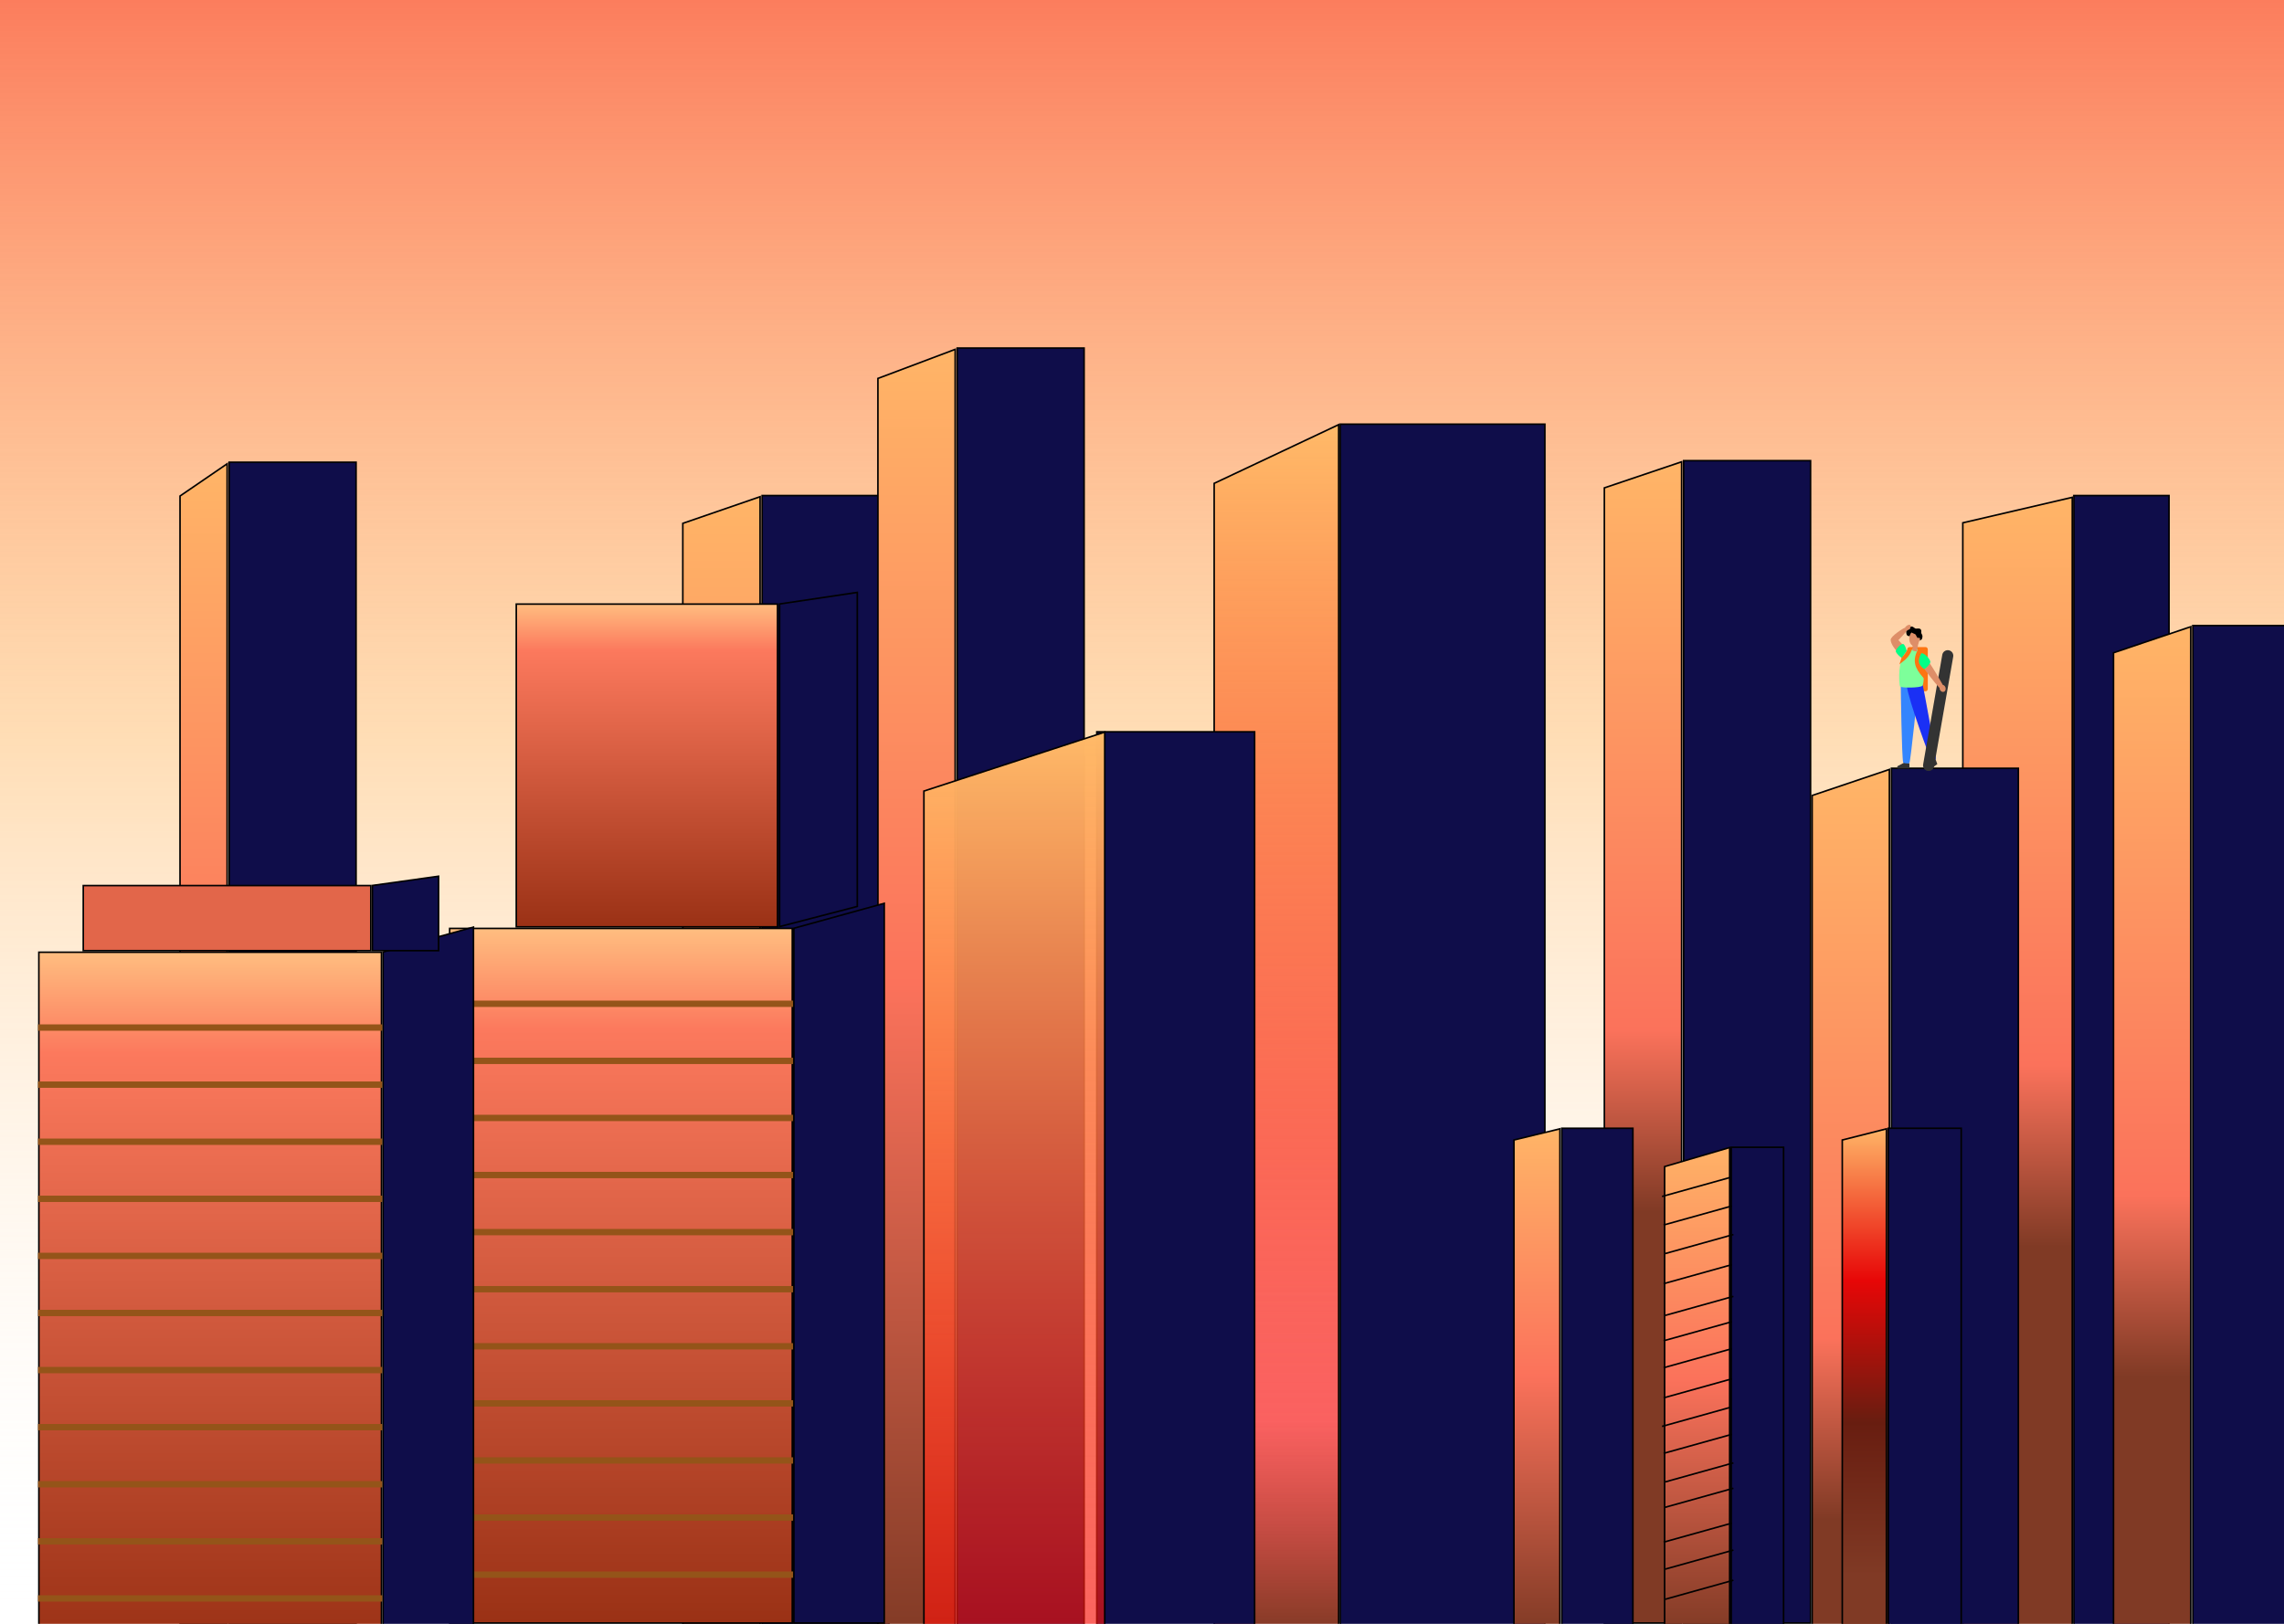<svg width="1440" height="1024" viewBox="0 0 1440 1024" fill="none" xmlns="http://www.w3.org/2000/svg">
<g clip-path="url(#clip0)">
<rect width="1440" height="1024" fill="url(#paint0_linear)"/>
<rect x="845" y="267.5" width="129" height="778" fill="#0F0D4A" stroke="black"/>
<path d="M765.5 1045.5V304.817L844 267.789V1045.5H765.5Z" fill="url(#paint1_linear)" stroke="black"/>
<rect x="144.5" y="291.5" width="80" height="732" fill="#0F0D4A" stroke="black"/>
<path d="M113.5 1023.5V312.797L143.211 292.472V1023.5H113.5Z" fill="url(#paint2_linear)" stroke="black"/>
<rect x="1061.5" y="290.5" width="80" height="733" fill="#0F0D4A" stroke="black"/>
<path d="M1011.5 1023.5V307.66L1060.21 291.221V1023.5H1011.5Z" fill="url(#paint3_linear)" stroke="black"/>
<rect x="1307.5" y="312.5" width="60" height="733" fill="#0F0D4A" stroke="black"/>
<path d="M1237.5 1045.5V329.698L1306.5 313.63V1045.5H1237.5Z" fill="url(#paint4_linear)" stroke="black"/>
<rect x="1192.5" y="484.5" width="80" height="733" fill="#0F0D4A" stroke="black"/>
<path d="M1142.5 1217.5V501.66L1191.21 485.221V1217.5H1142.5Z" fill="url(#paint5_linear)" stroke="black"/>
<rect x="1382.5" y="394.5" width="80" height="733" fill="#0F0D4A" stroke="black"/>
<path d="M1332.5 1127.5V411.66L1381.21 395.221V1127.5H1332.5Z" fill="url(#paint6_linear)" stroke="black"/>
<rect x="480.5" y="312.5" width="80" height="749" fill="#0F0D4A" stroke="black"/>
<path d="M430.5 1061.5V330.035L479.211 313.237V1061.5H430.5Z" fill="url(#paint7_linear)" stroke="black"/>
<rect x="603.5" y="219.5" width="80" height="818" fill="#0F0D4A" stroke="black"/>
<path d="M553.5 1037.5V238.651L602.211 220.308V1037.5H553.5Z" fill="url(#paint8_linear)" stroke="black"/>
<path d="M691.5 461.5H791V1239.5H691.5V461.5Z" fill="#0F0D4A" stroke="black"/>
<path d="M582.5 1239.5V498.863L696.5 461.689V1239.5H582.5Z" fill="url(#paint9_linear)" stroke="black"/>
<rect x="283.5" y="585.5" width="216" height="438" fill="url(#paint10_linear)" stroke="black"/>
<path d="M500.5 1023.5V585.381L557.5 569.657V1023.5H500.5Z" fill="#0F0D4A" stroke="black"/>
<line x1="283" y1="633" x2="500" y2="633" stroke="#945419" stroke-width="4"/>
<line x1="283" y1="669" x2="500" y2="669" stroke="#945419" stroke-width="4"/>
<line x1="283" y1="705" x2="500" y2="705" stroke="#945419" stroke-width="4"/>
<line x1="283" y1="741" x2="500" y2="741" stroke="#945419" stroke-width="4"/>
<line x1="283" y1="777" x2="500" y2="777" stroke="#945419" stroke-width="4"/>
<line x1="283" y1="813" x2="500" y2="813" stroke="#945419" stroke-width="4"/>
<line x1="283" y1="849" x2="500" y2="849" stroke="#945419" stroke-width="4"/>
<line x1="283" y1="885" x2="500" y2="885" stroke="#945419" stroke-width="4"/>
<line x1="283" y1="921" x2="500" y2="921" stroke="#945419" stroke-width="4"/>
<line x1="283" y1="957" x2="500" y2="957" stroke="#945419" stroke-width="4"/>
<line x1="283" y1="993" x2="500" y2="993" stroke="#945419" stroke-width="4"/>
<rect x="1190.51" y="711.5" width="45.992" height="318" fill="#0F0D4A" stroke="black"/>
<path d="M1161.5 1029.5V718.909L1189.34 711.87V1029.5H1161.5Z" fill="url(#paint11_linear)" stroke="black"/>
<path d="M1091.5 723.5H1124.5V1029.5H1091.5V723.5Z" fill="#0F0D4A" stroke="black"/>
<path d="M1049.5 1029.5V735.676L1090.5 723.667V1029.5H1049.5Z" fill="url(#paint12_linear)" stroke="black"/>
<line x1="1047.87" y1="754.518" x2="1090.87" y2="742.518" stroke="black"/>
<line x1="1048.87" y1="772.518" x2="1091.87" y2="760.518" stroke="black"/>
<line x1="1049.87" y1="790.518" x2="1092.87" y2="778.518" stroke="black"/>
<line x1="1048.87" y1="809.518" x2="1091.87" y2="797.518" stroke="black"/>
<line x1="1049.87" y1="829.518" x2="1092.87" y2="817.518" stroke="black"/>
<line x1="1048.87" y1="845.518" x2="1091.87" y2="833.518" stroke="black"/>
<line x1="1048.87" y1="862.518" x2="1091.87" y2="850.518" stroke="black"/>
<line x1="1048.87" y1="881.518" x2="1091.87" y2="869.518" stroke="black"/>
<line x1="1047.87" y1="899.518" x2="1090.87" y2="887.518" stroke="black"/>
<line x1="1048.87" y1="916.518" x2="1091.87" y2="904.518" stroke="black"/>
<line x1="1049.87" y1="934.518" x2="1092.87" y2="922.518" stroke="black"/>
<line x1="1049.87" y1="950.518" x2="1092.87" y2="938.518" stroke="black"/>
<line x1="1048.87" y1="972.518" x2="1091.87" y2="960.518" stroke="black"/>
<line x1="1049.87" y1="989.518" x2="1092.87" y2="977.518" stroke="black"/>
<line x1="1049.87" y1="1008.52" x2="1092.87" y2="996.518" stroke="black"/>
<rect x="984.659" y="711.5" width="44.841" height="318" fill="#0F0D4A" stroke="black"/>
<path d="M954.5 1029.5V718.912L983.485 711.864V1029.5H954.5Z" fill="url(#paint13_linear)" stroke="black"/>
<rect x="24.5" y="600.5" width="216" height="438" fill="url(#paint14_linear)" stroke="black"/>
<path d="M241.5 1038.5V600.381L298.5 584.657V1038.5H241.5Z" fill="#0F0D4A" stroke="black"/>
<rect x="52.5" y="558.463" width="181.28" height="41.037" fill="#E2664A" stroke="black"/>
<path d="M234.78 599.5V558.398L276.5 552.575V599.5H234.78Z" fill="#0F0D4A" stroke="black"/>
<line x1="24" y1="648" x2="241" y2="648" stroke="#945419" stroke-width="4"/>
<line x1="24" y1="684" x2="241" y2="684" stroke="#945419" stroke-width="4"/>
<line x1="24" y1="720" x2="241" y2="720" stroke="#945419" stroke-width="4"/>
<line x1="24" y1="756" x2="241" y2="756" stroke="#945419" stroke-width="4"/>
<line x1="24" y1="792" x2="241" y2="792" stroke="#945419" stroke-width="4"/>
<line x1="24" y1="828" x2="241" y2="828" stroke="#945419" stroke-width="4"/>
<line x1="24" y1="864" x2="241" y2="864" stroke="#945419" stroke-width="4"/>
<line x1="24" y1="900" x2="241" y2="900" stroke="#945419" stroke-width="4"/>
<line x1="24" y1="936" x2="241" y2="936" stroke="#945419" stroke-width="4"/>
<line x1="24" y1="972" x2="241" y2="972" stroke="#945419" stroke-width="4"/>
<line x1="24" y1="1008" x2="241" y2="1008" stroke="#945419" stroke-width="4"/>
<rect x="325.5" y="380.955" width="164.709" height="203.545" fill="url(#paint15_linear)" stroke="black"/>
<path d="M491.5 584.353V380.886L540.5 373.58V571.613L491.5 584.353Z" fill="#0F0D4A" stroke="black"/>
<path d="M1203.83 481.36V484.604H1196.21V483.232L1200.93 480.725L1203.83 481.36Z" fill="#333333"/>
<path d="M1220.12 478.284C1220.51 479.282 1221.42 481.869 1221.42 481.869L1217.61 484.632H1214.17L1213.76 483.105L1218.09 479.276L1220.12 478.284Z" fill="#333333"/>
<path d="M1214.13 408.087H1203.77C1203.06 408.087 1202.48 408.757 1202.48 409.584V434.41C1202.48 435.237 1203.06 435.907 1203.77 435.907H1214.13C1214.84 435.907 1215.42 435.237 1215.42 434.41V409.584C1215.42 408.757 1214.84 408.087 1214.13 408.087Z" fill="#FD7512"/>
<path d="M1206.95 407.466C1208.72 407.466 1210.16 405.368 1210.16 402.782C1210.16 400.195 1208.72 398.098 1206.95 398.098C1205.18 398.098 1203.74 400.195 1203.74 402.782C1203.74 405.368 1205.18 407.466 1206.95 407.466Z" fill="#DE8E68"/>
<path d="M1204.61 394.416C1204.19 393.748 1203 393.899 1201.96 394.768C1201.56 395.091 1201.23 395.501 1200.97 395.975C1200.93 395.957 1200.9 395.947 1200.86 395.946C1200.35 395.946 1191.92 401.16 1192 403.565C1192.08 405.971 1194.91 409.829 1195.9 410.568C1195.9 410.568 1200.35 408.163 1200.11 407.391C1199.87 406.619 1197.31 404.147 1196.86 403.658C1197.39 403.338 1201.62 398.49 1202.1 397.941C1202.6 397.817 1203.07 397.57 1203.48 397.216C1204.53 396.345 1205.03 395.093 1204.61 394.416Z" fill="#DE8E68"/>
<path d="M1202.19 414.789C1203.16 413.886 1201.55 406.311 1199.83 406.125C1198.1 405.939 1195.1 409.694 1195.22 410.759C1195.34 411.825 1199.73 417.06 1202.19 414.789Z" fill="#02FF86"/>
<path d="M1198.4 432.793C1198.4 434.041 1198.94 477.21 1199.92 480.953C1200.78 481.452 1203.05 481.577 1203.8 481.202C1204.56 480.828 1209.38 433.477 1209.38 431.398C1209.38 429.32 1198.4 432.793 1198.4 432.793Z" fill="#3485FE"/>
<path d="M1217.69 479.735C1216.66 477.863 1203.24 441.522 1202.18 432.561C1203.29 431.574 1211.49 430.001 1212.15 431.792C1212.81 433.584 1220.78 477.88 1220.51 478.455C1220.24 479.03 1218.46 479.927 1217.69 479.735Z" fill="#1A30F5"/>
<path d="M1207 408.844C1213.96 408.844 1213.53 431.115 1212.01 432.487C1210.5 433.86 1198.69 433.922 1197.93 432.924C1197.17 431.926 1195.39 408.844 1207 408.844Z" fill="#7DFF9A"/>
<path d="M1212.06 401.191C1212.06 400.241 1211.28 399.556 1211.28 399.03C1211.28 398.503 1211.54 397.56 1210.94 396.885C1210.21 396.066 1209.05 396.407 1208.01 396.407C1207.03 396.407 1206.49 395.091 1205.15 395.091C1204.26 395.091 1204.37 396.429 1204.04 396.76C1203.79 397.01 1201.86 397.489 1201.86 398.507C1201.86 399.645 1201.89 401.172 1203.93 401.172C1204.07 400.626 1204.58 399.425 1205.16 398.891C1205.46 399.041 1207.11 399.825 1207.51 399.963C1207.92 400.102 1208.51 402.115 1209.14 402.359C1209.77 402.602 1209.81 403.943 1210.28 403.886C1210.74 403.829 1212.06 403.604 1212.06 401.191Z" fill="black"/>
<path d="M1209.72 404.133C1210.19 404.133 1210.57 403.693 1210.57 403.151C1210.57 402.609 1210.19 402.169 1209.72 402.169C1209.25 402.169 1208.87 402.609 1208.87 403.151C1208.87 403.693 1209.25 404.133 1209.72 404.133Z" fill="#DE8E68"/>
<path d="M1208.56 410.591C1208.42 411.134 1205.57 410.475 1205.62 409.861L1206.11 404.409L1209.55 405.265C1209.55 405.265 1208.69 410.051 1208.56 410.591Z" fill="#DE8E68"/>
<path d="M1228 413.515L1215.93 482.694" stroke="#333333" stroke-width="7" stroke-miterlimit="10" stroke-linecap="round"/>
<path d="M1226.06 432.604C1225.74 432.229 1225.33 431.978 1224.88 431.887C1223.44 429.201 1218.54 420.921 1216.39 417.913C1214.83 419.205 1212.93 421.463 1212.93 421.463C1213.73 422.491 1219.67 430.617 1222.83 433.803C1222.83 434.137 1222.88 434.468 1223 434.776C1223.11 435.084 1223.27 435.363 1223.48 435.596C1224.28 436.522 1225.5 436.602 1226.22 435.777C1226.93 434.953 1226.86 433.53 1226.06 432.604Z" fill="#DE8E68"/>
<path d="M1209.73 412.493C1212.52 410.094 1217.12 415.896 1217.05 417.422C1216.97 418.948 1213.44 422.331 1212.23 422.335C1210.75 422.338 1207.35 414.536 1209.73 412.493Z" fill="#02FF86"/>
<path d="M1212.95 427.043C1207.36 420.648 1206.29 416.807 1209.57 409.717L1211.03 411.421C1208.51 416.254 1208.45 419.044 1212.77 422.309L1212.95 424.581V427.043Z" fill="#FD7512" stroke="#FD7512"/>
<path d="M1199.32 415.113C1201.23 413.147 1203.07 410.001 1203.07 410.001L1205.17 409.054C1203.6 413.024 1202.07 414.846 1198.5 417.575L1199.32 415.113Z" fill="#FD7512" stroke="#FD7512"/>
</g>
<defs>
<linearGradient id="paint0_linear" x1="720" y1="0" x2="720" y2="1024" gradientUnits="userSpaceOnUse">
<stop stop-color="#FC7D5D"/>
<stop offset="0.453" stop-color="#FFBA68" stop-opacity="0.49"/>
<stop offset="1" stop-color="white" stop-opacity="0"/>
</linearGradient>
<linearGradient id="paint1_linear" x1="804.75" y1="267" x2="804.75" y2="1046" gradientUnits="userSpaceOnUse">
<stop stop-color="#FFBA68"/>
<stop offset="0.807" stop-color="#F70000" stop-opacity="0.615"/>
<stop offset="1" stop-color="#5E2005" stop-opacity="0.9"/>
</linearGradient>
<linearGradient id="paint2_linear" x1="118.856" y1="291.524" x2="118.856" y2="1024" gradientUnits="userSpaceOnUse">
<stop stop-color="#FFB567"/>
<stop offset="0.49" stop-color="#FB725B"/>
<stop offset="0.646" stop-color="#803A25"/>
</linearGradient>
<linearGradient id="paint3_linear" x1="1035.86" y1="290.524" x2="1035.86" y2="1024" gradientUnits="userSpaceOnUse">
<stop stop-color="#FFB567"/>
<stop offset="0.49" stop-color="#FB725B"/>
<stop offset="0.646" stop-color="#803A25"/>
</linearGradient>
<linearGradient id="paint4_linear" x1="1261.86" y1="312.524" x2="1261.86" y2="1046" gradientUnits="userSpaceOnUse">
<stop stop-color="#FFB567"/>
<stop offset="0.49" stop-color="#FB725B"/>
<stop offset="0.646" stop-color="#803A25"/>
</linearGradient>
<linearGradient id="paint5_linear" x1="1166.86" y1="484.524" x2="1166.86" y2="1218" gradientUnits="userSpaceOnUse">
<stop stop-color="#FFB567"/>
<stop offset="0.49" stop-color="#FB725B"/>
<stop offset="0.646" stop-color="#803A25"/>
</linearGradient>
<linearGradient id="paint6_linear" x1="1356.86" y1="394.524" x2="1356.86" y2="1128" gradientUnits="userSpaceOnUse">
<stop stop-color="#FFB567"/>
<stop offset="0.49" stop-color="#FB725B"/>
<stop offset="0.646" stop-color="#803A25"/>
</linearGradient>
<linearGradient id="paint7_linear" x1="454.856" y1="312.536" x2="454.856" y2="1062" gradientUnits="userSpaceOnUse">
<stop stop-color="#FFB567"/>
<stop offset="0.49" stop-color="#FB725B"/>
<stop offset="1" stop-color="#803A25"/>
</linearGradient>
<linearGradient id="paint8_linear" x1="577.856" y1="219.585" x2="577.856" y2="1038" gradientUnits="userSpaceOnUse">
<stop stop-color="#FFB567"/>
<stop offset="0.49" stop-color="#FB725B"/>
<stop offset="1" stop-color="#803A25"/>
</linearGradient>
<linearGradient id="paint9_linear" x1="621.75" y1="461" x2="621.75" y2="1240" gradientUnits="userSpaceOnUse">
<stop stop-color="#FFBA68"/>
<stop offset="0.807" stop-color="#F70000" stop-opacity="0.615"/>
<stop offset="1" stop-color="#5E2005" stop-opacity="0.9"/>
</linearGradient>
<linearGradient id="paint10_linear" x1="391.5" y1="585" x2="391.5" y2="1024" gradientUnits="userSpaceOnUse">
<stop stop-color="#FFBE80"/>
<stop offset="0.146" stop-color="#FC795D"/>
<stop offset="1" stop-color="#9A3115"/>
</linearGradient>
<linearGradient id="paint11_linear" x1="1175.42" y1="711.228" x2="1175.42" y2="1030" gradientUnits="userSpaceOnUse">
<stop stop-color="#FFB567"/>
<stop offset="0.302" stop-color="#E70707"/>
<stop offset="0.583" stop-color="#681D10"/>
<stop offset="0.885" stop-color="#803A25"/>
</linearGradient>
<linearGradient id="paint12_linear" x1="1063.42" y1="715.813" x2="1063.42" y2="1030" gradientUnits="userSpaceOnUse">
<stop stop-color="#FFB567"/>
<stop offset="0.49" stop-color="#FB725B"/>
<stop offset="1" stop-color="#803A25"/>
</linearGradient>
<linearGradient id="paint13_linear" x1="968.992" y1="711.228" x2="968.992" y2="1030" gradientUnits="userSpaceOnUse">
<stop stop-color="#FFB567"/>
<stop offset="0.49" stop-color="#FB725B"/>
<stop offset="1" stop-color="#803A25"/>
</linearGradient>
<linearGradient id="paint14_linear" x1="132.5" y1="600" x2="132.5" y2="1039" gradientUnits="userSpaceOnUse">
<stop stop-color="#FFBE80"/>
<stop offset="0.146" stop-color="#FC795D"/>
<stop offset="1" stop-color="#9A3115"/>
</linearGradient>
<linearGradient id="paint15_linear" x1="407.855" y1="380.455" x2="407.855" y2="585" gradientUnits="userSpaceOnUse">
<stop stop-color="#FFBE80"/>
<stop offset="0.146" stop-color="#FC795D"/>
<stop offset="1" stop-color="#9A3115"/>
</linearGradient>
<clipPath id="clip0">
<rect width="1440" height="1024" fill="white"/>
</clipPath>
</defs>
</svg>

